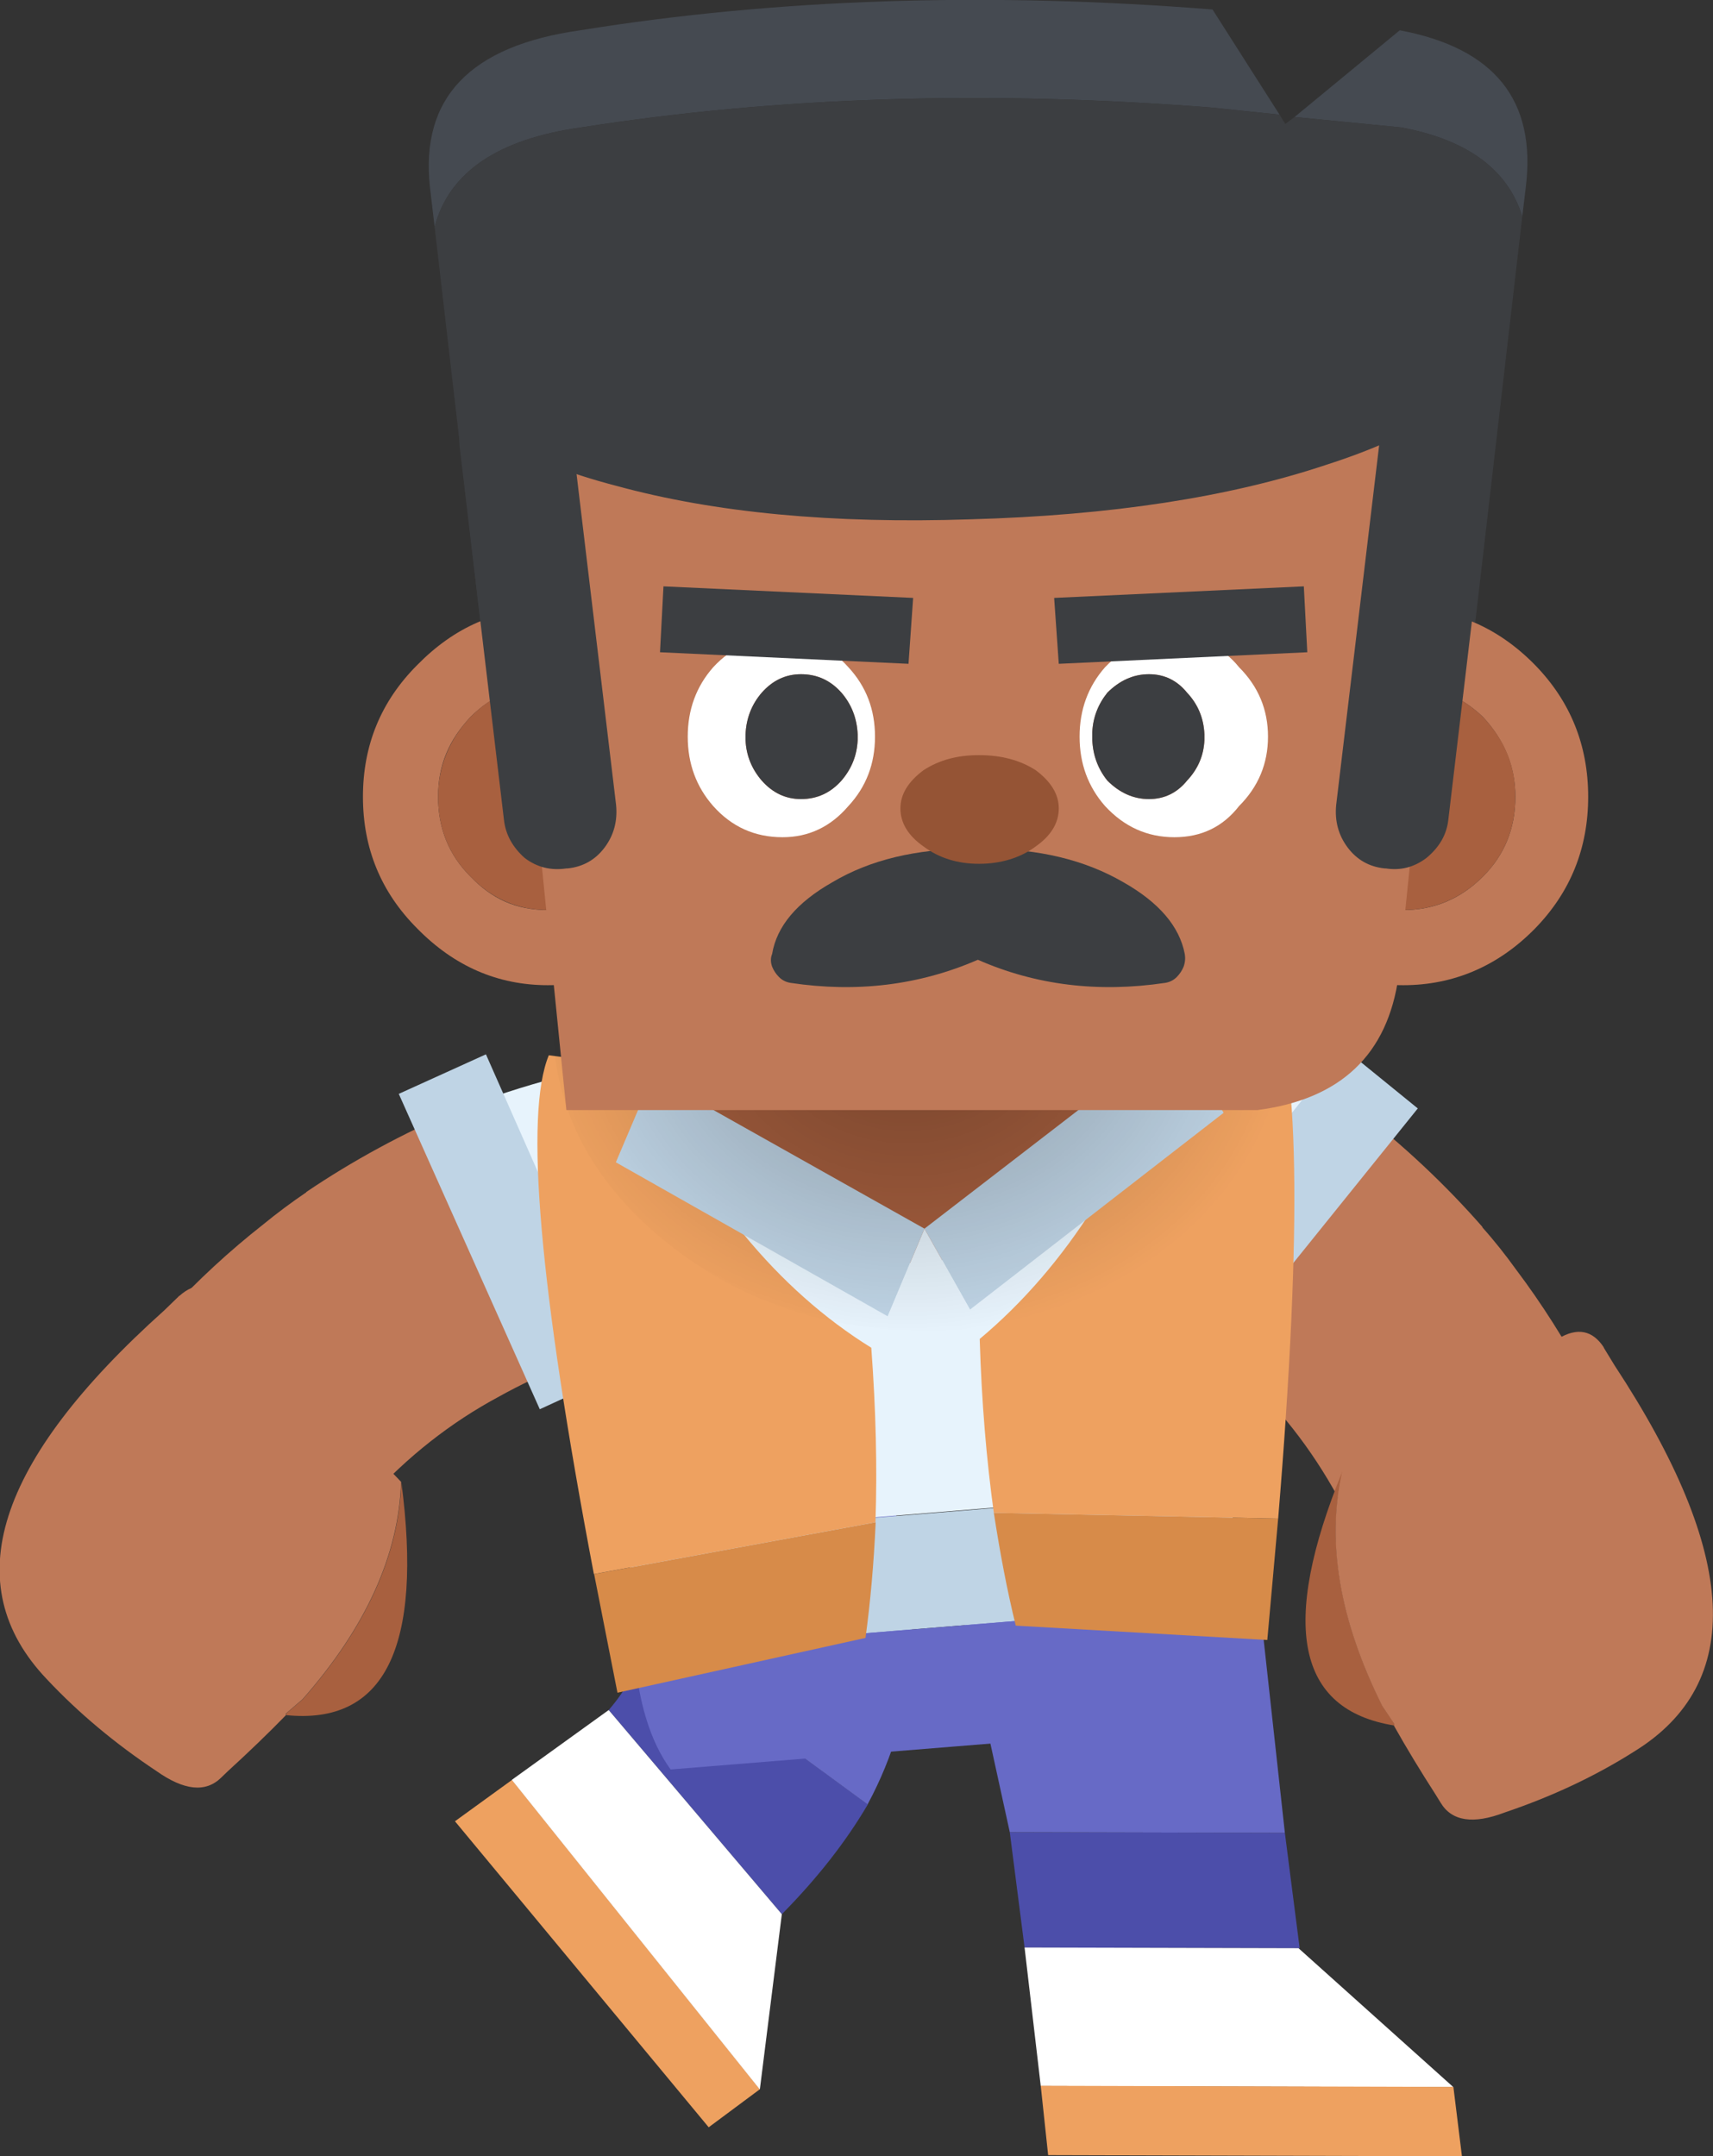 <?xml version="1.0" encoding="UTF-8"?><svg id="Calque_2" xmlns="http://www.w3.org/2000/svg" xmlns:xlink="http://www.w3.org/1999/xlink" viewBox="0 0 74.1 93.26"><rect x="0" y="0" width="74.1" height="93.26" fill="#333333" stroke="none"/><defs><radialGradient id="Dégradé_sans_nom_51" cx="-368.26" cy="93.15" fx="-368.26" fy="93.15" r="13.59" gradientTransform="translate(484.86 137.27) scale(1.21 -1)" gradientUnits="userSpaceOnUse"><stop offset="0" stop-color="#000" stop-opacity=".3"/><stop offset="1" stop-color="#000" stop-opacity="0"/></radialGradient></defs><g id="Calque_1-2"><g id="poses"><g id="arm_0_Layer0_0_FILL"><path d="M64.13,53.07c-1.61-1.84-3.41-3.53-5.41-5.08-3.15,2.19-5.58,5.35-7.3,9.48.85.63,1.65,1.31,2.39,2.02,1.73,1.61,3.17,3.52,4.31,5.72.73,1.43,1.88,2.4,3.43,2.9,1.57.46,3.09.33,4.57-.38,1.42-.77,2.37-1.94,2.86-3.52.52-1.52.39-3.03-.36-4.52-.92-1.72-1.93-3.31-3.03-4.77-.46-.64-.95-1.26-1.47-1.84Z" fill="#bf7958"/><path d="M46.05,43.38c-1.51.62-2.59,1.69-3.26,3.2-.62,1.53-.61,3.02.03,4.49.59,1.52,1.62,2.6,3.09,3.25,2.04.85,3.88,1.9,5.52,3.16,1.72-4.13,4.15-7.29,7.3-9.48-2.45-1.8-5.17-3.33-8.16-4.6-1.47-.57-2.98-.58-4.51-.02Z" fill="#e7f3fc"/></g><g id="arm_0_Layer0_1_FILL"><path d="M61.33,47.94l-3.21-2.61-9.3,11.65,3.15,2.58,9.36-11.62Z" fill="#bfd4e5"/></g><g id="hand_0_Layer0_0_FILL"><path d="M60.33,74.57l-.53-.79c-1.85-3.7-2.43-7.09-1.72-10.17-2.73,6.68-1.98,10.35,2.24,11.02l.02-.07Z" fill="#a8603f"/><path d="M69.38,58.28c-.49-.75-1.15-.88-1.98-.38l-9.33,5.71c-.71,3.07-.13,6.46,1.72,10.17l.53.79-.02.07c.54.96,1.14,1.95,1.81,2.99l.21.34c.48.8,1.41.94,2.77.42,2.04-.69,3.9-1.56,5.59-2.63,4.82-2.96,4.54-8.53-.84-16.71l-.47-.77Z" fill="#bf7958"/></g><g id="arm_0_Layer0_0_FILL-2"><path d="M13.24,51.56c2.03-1.37,4.2-2.55,6.53-3.54,2.49,2.92,4.04,6.6,4.65,11.04-.99.39-1.93.84-2.83,1.34-2.09,1.12-3.97,2.6-5.63,4.43-1.08,1.2-2.43,1.84-4.06,1.93-1.64.04-3.08-.47-4.32-1.53-1.18-1.1-1.8-2.48-1.87-4.14-.11-1.6.39-3.03,1.51-4.28,1.32-1.43,2.71-2.71,4.15-3.84.61-.5,1.24-.97,1.89-1.41Z" fill="#bf7958"/><path d="M33.2,46.79c1.3.99,2.08,2.3,2.34,3.92.21,1.64-.18,3.08-1.17,4.34-.96,1.32-2.23,2.11-3.81,2.36-2.2.3-4.24.85-6.14,1.65-.61-4.44-2.16-8.12-4.65-11.04,2.83-1.12,5.85-1.91,9.07-2.37,1.57-.18,3.03.2,4.37,1.13Z" fill="#e7f3fc"/></g><g id="arm_0_Layer0_1_FILL-2"><path d="M17.25,47.31l3.77-1.71,6.03,13.65-3.7,1.7-6.1-13.64Z" fill="#bfd4e5"/></g><g id="hand_0_Layer0_0_FILL-2"><path d="M12.38,74.11l.72-.62c2.74-3.11,4.16-6.24,4.26-9.4.94,7.16-.72,10.52-4.98,10.09v-.07Z" fill="#a8603f"/><path d="M7.77,56.04c.67-.6,1.34-.55,2.01.14l7.57,7.91c-.1,3.16-1.52,6.29-4.26,9.4l-.72.62v.07c-.77.79-1.61,1.6-2.52,2.43l-.29.28c-.67.65-1.6.55-2.79-.29-1.79-1.19-3.37-2.51-4.74-3.97-3.91-4.1-2.22-9.42,5.08-15.96l.65-.63Z" fill="#bf7958"/></g><g id="leg_0_Layer0_0_FILL"><path d="M56.22,84.26l-.64-4.99-11.9-.03.64,4.99,11.85.03h.05Z" fill="#4c4eaa"/><path d="M62.87,90.27l-6.7-6.01-11.85-.03.7,5.99,17.85.05Z" fill="#fff"/><path d="M63.24,93.26l-.37-3-17.85-.05.32,3,17.9.05Z" fill="#eea160"/><path d="M54.57,70.08c-.25-1.6-1.1-2.96-2.55-4.1-1.41-1.14-3.02-1.7-4.82-1.71s-3.19.56-4.28,1.69c-1.09,1.13-1.5,2.49-1.25,4.09l2.01,9.19,11.9.03-1.01-9.19Z" fill="#676ac6"/></g><g id="legBend_0_Layer0_0_FILL"><path d="M33.82,82.79c1.53-1.55,2.77-3.13,3.72-4.75l-9.63-7.05c-.27,1.07-.79,2.06-1.58,2.97l7.49,8.83Z" fill="#4c4eaa"/><path d="M30.65,92.01l2.22-1.65-10.72-13.38-2.47,1.79,10.98,13.24Z" fill="#eea160"/><path d="M32.87,90.36l.95-7.57-7.49-8.83-4.19,3.02,10.72,13.38Z" fill="#fff"/><path d="M35.44,60.65c-1.38-.75-2.8-.92-4.26-.51-1.48.43-2.58,1.32-3.28,2.67-.68,1.33-.77,2.75-.27,4.28.46,1.37.56,2.66.3,3.87l-.03.03,9.63,7.05c2.26-4.19,2.53-8.85.79-13.98-.5-1.53-1.46-2.66-2.88-3.41Z" fill="#676ac6"/></g><g id="body_0_Layer0_0_FILL"><path d="M53.52,69.33l-.26-4.94-26.08,2.12.26,4.94,26.08-2.12Z" fill="#bfd4e5"/><path d="M52.49,74.62c.74-1.33,1.09-3.09,1.03-5.29l-26.08,2.12c.17,2.19.7,3.89,1.57,5.08l23.48-1.9Z" fill="#676ac6"/><path d="M55.33,50.54c.42-3.64-.42-5.31-2.53-5.01l-27.16,2.2c-2.12.04-2.78,1.83-1.99,5.37l3.53,13.39,26.08-2.12,2.07-13.85Z" fill="#e7f3fc"/></g><g id="body_0_Layer0_0_MEMBER_0_FILL"><path d="M45.82,38.64c-1.91-1.55-4.14-2.22-6.68-2.01s-4.69,1.23-6.42,3.08c-1.7,1.94-2.49,4.16-2.36,6.65,0,.17.03.33.07.5.2,2.25,1.19,4.11,2.95,5.57,1.92,1.65,4.15,2.37,6.69,2.16s4.68-1.28,6.41-3.23c1.59-1.73,2.38-3.73,2.35-6,.02-.17.03-.34.02-.5-.13-2.49-1.14-4.57-3.03-6.22Z" fill="#a8603f"/></g><g id="body_0_Layer0_0_MEMBER_1_FILL"><path d="M37.87,65.84l-12.17,2.24c.32,1.61.65,3.32,1.01,5.13l10.73-2.37c.21-1.55.36-3.22.44-5Z" fill="#d78b49"/><path d="M37.87,65.84c.08-2.34.02-4.86-.18-7.55-4.05-2.51-7.37-6.55-9.96-12.12l-3.99-.53c-1.06,2.56-.41,10.04,1.95,22.44l12.17-2.24Z" fill="#eea160"/></g><g id="body_0_Layer0_0_MEMBER_2_FILL"><path d="M55.29,65.68l-12.3-.25c.27,1.75.58,3.38.95,4.88l10.88.62c.17-1.85.32-3.6.47-5.25Z" fill="#d78b49"/><path d="M42.38,57.91c.08,2.7.29,5.2.61,7.52l12.3.25c1.05-12.68.92-20.2-.39-22.57l-3.9,1.17c-1.99,5.94-4.86,10.48-8.62,13.63Z" fill="#eea160"/></g><g id="body_0_Layer0_0_MEMBER_3_FILL"><path d="M28.23,46.53l-1.59,3.74,11.76,6.66,1.59-3.79-11.76-6.61M50.97,44.68l-10.98,8.46,1.97,3.5,10.97-8.51-1.97-3.45Z" fill="#bfd4e5"/><path d="M41.96,56.64l-1.97-3.5-1.59,3.79,3.56-.29Z" fill="#e7f3fc"/></g><g id="shadow_0_Layer0_0_FILL"><path d="M51.56,34.56c-3.14-2.6-6.94-3.9-11.41-3.9s-8.31,1.3-11.53,3.9c-3.14,2.67-4.71,5.85-4.71,9.55s1.57,6.85,4.71,9.45c3.22,2.67,7.06,4,11.53,4s8.27-1.33,11.41-4c3.22-2.6,4.83-5.75,4.83-9.45s-1.61-6.88-4.83-9.55Z" fill="url(#Dégradé_sans_nom_51)"/></g><g id="head_0_Layer0_0_FILL"><path d="M55.35,4.96l-2.9-4.55c-9.73-.77-18.85-.47-27.35.9-4.77.67-6.93,2.93-6.5,6.8l.2,1.7c.63-2.37,2.75-3.8,6.35-4.3,8.5-1.33,17.62-1.62,27.35-.85l2.85.3M65.85,9.36l.15-1.25c.47-3.77-1.35-6.03-5.45-6.8l-4.55,3.75,4.6.45c2.87.53,4.62,1.82,5.25,3.85Z" fill="#454a51"/><path d="M60.6,5.51l-4.6-.45-.4.3-.25-.4-2.85-.3c-9.73-.77-18.85-.48-27.35.85-3.6.5-5.72,1.93-6.35,4.3l2.25,19.4c.37,2.9,2.27,4.35,5.7,4.35h31.1c3.47,0,5.37-1.45,5.7-4.35l2.3-19.85c-.63-2.03-2.38-3.32-5.25-3.85Z" fill="#3c3e41"/></g><g id="head_0_Layer0_1_FILL"><path d="M18.05,28.76c-1.57,1.57-2.35,3.47-2.35,5.7s.78,4.13,2.35,5.7c1.6,1.63,3.48,2.45,5.65,2.45s4.1-.82,5.7-2.45c1.53-1.57,2.3-3.47,2.3-5.7s-.77-4.13-2.3-5.7c-1.6-1.63-3.5-2.45-5.7-2.45s-4.05.82-5.65,2.45M20.35,37.91c-.93-.93-1.4-2.08-1.4-3.45s.47-2.45,1.4-3.45c.93-.93,2.05-1.4,3.35-1.4,1.37,0,2.52.47,3.45,1.4.93,1,1.4,2.15,1.4,3.45,0,1.37-.47,2.52-1.4,3.45-.93.97-2.08,1.45-3.45,1.45s-2.42-.48-3.35-1.45M55.05,28.76c-1.57,1.57-2.35,3.47-2.35,5.7s.78,4.13,2.35,5.7c1.6,1.63,3.48,2.45,5.65,2.45s4.1-.82,5.7-2.45c1.53-1.57,2.3-3.47,2.3-5.7s-.77-4.13-2.3-5.7c-1.6-1.63-3.5-2.45-5.7-2.45s-4.05.82-5.65,2.45M57.35,31.01c.93-.93,2.05-1.4,3.35-1.4s2.48.47,3.45,1.4c.93,1,1.4,2.15,1.4,3.45,0,1.37-.47,2.52-1.4,3.45-.97.97-2.12,1.45-3.45,1.45s-2.42-.48-3.35-1.45c-.97-.93-1.45-2.08-1.45-3.45s.48-2.45,1.45-3.45Z" fill="#bf7958"/><path d="M18.95,34.46c0,1.37.47,2.52,1.4,3.45.93.97,2.05,1.45,3.35,1.45,1.37,0,2.52-.48,3.45-1.45.93-.93,1.4-2.08,1.4-3.45,0-1.3-.47-2.45-1.4-3.45-.93-.93-2.08-1.4-3.45-1.4s-2.42.47-3.35,1.4c-.93,1-1.4,2.15-1.4,3.45M60.7,29.61c-1.3,0-2.42.47-3.35,1.4-.97,1-1.45,2.15-1.45,3.45,0,1.37.48,2.52,1.45,3.45.93.97,2.05,1.45,3.35,1.45s2.48-.48,3.45-1.45c.93-.93,1.4-2.08,1.4-3.45s-.47-2.45-1.4-3.45c-.97-.93-2.12-1.4-3.45-1.4Z" fill="#a8603f"/></g><g id="head_0_Layer0_2_FILL"><path d="M54.4,48.01c3.6-.47,5.63-2.4,6.1-5.8l2.65-26H21.3l3.2,31.8h29.9Z" fill="#bf7958"/></g><g id="head_0_Layer0_3_FILL"><path d="M29.75,31.86c0,1.17.37,2.17,1.1,3,.8.9,1.8,1.35,3,1.35,1.13,0,2.08-.45,2.85-1.35.77-.83,1.15-1.83,1.15-3s-.38-2.17-1.15-3c-.77-.87-1.72-1.3-2.85-1.3-1.2,0-2.2.43-3,1.3-.73.83-1.1,1.83-1.1,3M32.25,32.01v-.25c.03-.7.27-1.3.7-1.8.47-.53,1.03-.8,1.7-.8.7,0,1.28.27,1.75.8.43.5.67,1.1.7,1.8v.25c-.03.67-.27,1.25-.7,1.75-.47.53-1.05.8-1.75.8-.67,0-1.23-.27-1.7-.8-.43-.5-.67-1.08-.7-1.75M47.8,34.86c.83.9,1.83,1.35,3,1.35s2.1-.45,2.8-1.35c.83-.83,1.25-1.83,1.25-3,0-1.17-.42-2.17-1.25-3-.7-.87-1.63-1.3-2.8-1.3s-2.17.43-3,1.3c-.73.83-1.1,1.83-1.1,3s.37,2.17,1.1,3M51.35,29.96c.47.5.72,1.1.75,1.8v.25c-.03.67-.28,1.25-.75,1.75-.43.53-.98.8-1.65.8-.67,0-1.27-.27-1.8-.8-.4-.5-.62-1.08-.65-1.75v-.35c.03-.63.25-1.2.65-1.7.53-.53,1.13-.8,1.8-.8.67,0,1.22.27,1.65.8Z" fill="#fff"/><path d="M32.25,31.76v.25c.03.67.27,1.25.7,1.75.47.53,1.03.8,1.7.8.7,0,1.28-.27,1.75-.8.43-.5.67-1.08.7-1.75v-.25c-.03-.7-.27-1.3-.7-1.8-.47-.53-1.05-.8-1.75-.8-.67,0-1.23.27-1.7.8-.43.5-.67,1.1-.7,1.8M52.1,31.76c-.03-.7-.28-1.3-.75-1.8-.43-.53-.98-.8-1.65-.8-.67,0-1.27.27-1.8.8-.4.5-.62,1.07-.65,1.7v.35c.03.67.25,1.25.65,1.75.53.53,1.13.8,1.8.8.67,0,1.22-.27,1.65-.8.47-.5.72-1.08.75-1.75v-.25Z" fill="#3c3e41"/></g><g id="head_0_Layer0_3_MEMBER_0_FILL"><path d="M39.3,28.71l.2-2.85-10.8-.5-.15,2.85,10.75.5M45.6,25.86l.2,2.85,10.75-.5-.15-2.85-10.8.5Z" fill="#3c3e41"/></g><g id="head_0_Layer0_3_MEMBER_1_FILL"><path d="M42,36.71c-2.37,0-4.37.48-6,1.45-1.53.87-2.4,1.9-2.6,3.1-.07.17-.07.35,0,.55.07.17.17.32.3.45s.3.22.5.25c2.87.43,5.57.1,8.1-1,2.5,1.1,5.2,1.43,8.1,1,.2-.03.37-.12.5-.25s.23-.28.3-.45c.07-.2.08-.38.05-.55-.23-1.2-1.12-2.23-2.65-3.1-1.67-.97-3.67-1.45-6-1.45h-.6Z" fill="#3c3e41"/></g><g id="head_0_Layer0_3_MEMBER_2_FILL"><path d="M44.8,36.61c.67-.47,1-1.02,1-1.65,0-.6-.33-1.15-1-1.65-.67-.43-1.48-.65-2.45-.65s-1.73.22-2.4.65c-.67.5-1,1.05-1,1.65,0,.63.33,1.18,1,1.65.67.5,1.47.75,2.4.75s1.78-.25,2.45-.75Z" fill="#955435"/></g><g id="head_0_Layer0_4_FILL"><path d="M22.1,16.71h-.05c-.67.1-1.22.43-1.65,1-.43.5-.6,1.08-.5,1.75l1.9,16c.07.63.37,1.18.9,1.65.53.4,1.13.55,1.8.45h.05c.67-.07,1.2-.37,1.6-.9s.57-1.15.5-1.85l-1.9-15.9c-.1-.7-.42-1.25-.95-1.65-.5-.4-1.07-.58-1.7-.55M60.6,17.26c-.5.4-.8.95-.9,1.65l-1.9,15.9c-.07.7.1,1.32.5,1.85.4.53.93.83,1.6.9h.05c.63.1,1.22-.05,1.75-.45.57-.47.88-1.02.95-1.65l1.9-16c.1-.67-.07-1.25-.5-1.75-.43-.57-.98-.9-1.65-1h-.05c-.67-.03-1.25.15-1.75.55Z" fill="#3c3e41"/></g><g id="head_0_Layer0_5_FILL"><path d="M57.35,20.11c4.27-1.37,6.4-2.95,6.4-4.75s-2.13-3.22-6.4-4.35c-4.2-1.13-9.32-1.62-15.35-1.45-5.97.2-11.08.98-15.35,2.35-4.23,1.4-6.35,2.98-6.35,4.75s2.12,3.25,6.35,4.35c4.27,1.17,9.38,1.65,15.35,1.45,6.03-.17,11.15-.95,15.35-2.35Z" fill="#3c3e41"/></g></g></g></svg>